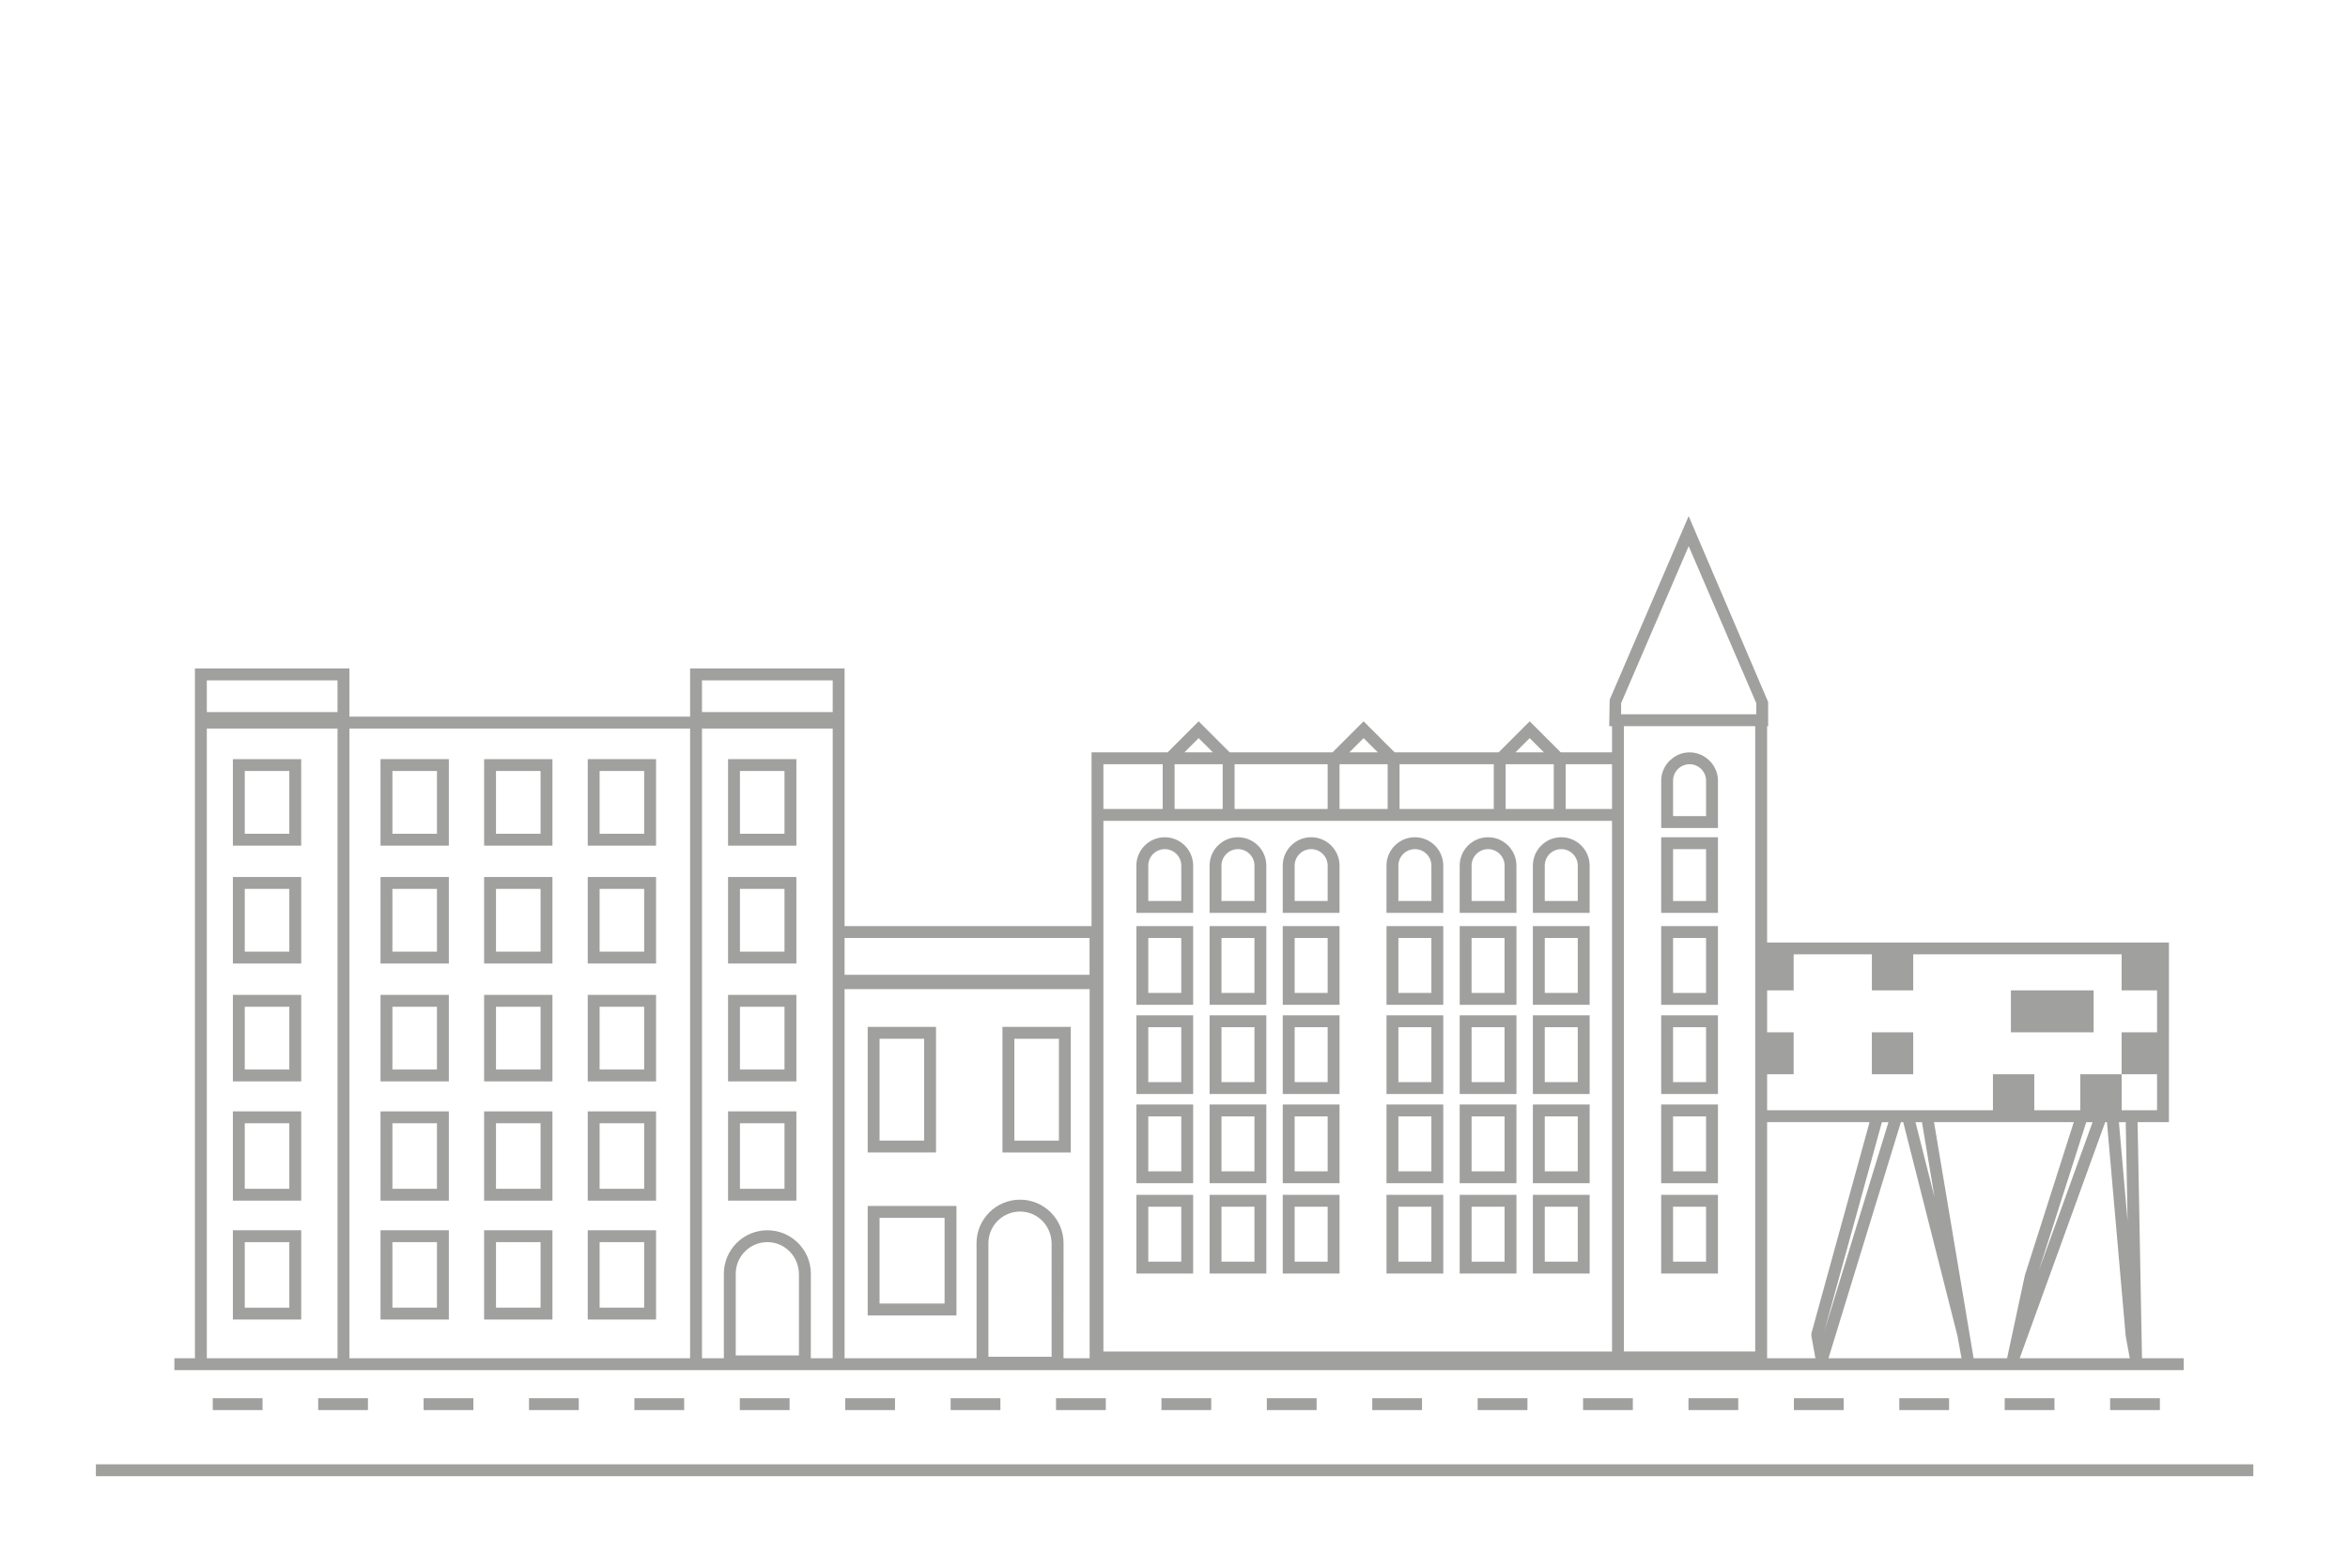 <?xml version="1.0" encoding="utf-8"?>
<!-- Generator: Adobe Illustrator 16.0.0, SVG Export Plug-In . SVG Version: 6.00 Build 0)  -->
<!DOCTYPE svg PUBLIC "-//W3C//DTD SVG 1.1//EN" "http://www.w3.org/Graphics/SVG/1.1/DTD/svg11.dtd">
<svg version="1.1" id="Ground" xmlns="http://www.w3.org/2000/svg" xmlns:xlink="http://www.w3.org/1999/xlink" x="0px" y="0px"
	 width="197.586px" height="132px" viewBox="0 0 197.586 132" enable-background="new 0 0 197.586 132" xml:space="preserve">
<g>
	<path fill="#A0A09F" d="M46.489,83.744h-5.75v7.284h5.75V83.744z M45.489,90.028h-3.75v-5.284h3.75V90.028z"/>
	<path fill="#A0A09F" d="M46.489,73.822h-5.75v7.284h5.75V73.822z M45.489,80.106h-3.75v-5.284h3.75V80.106z"/>
	<path fill="#A0A09F" d="M46.489,63.9h-5.75v7.283h5.75V63.9z M45.489,70.184h-3.75V64.9h3.75V70.184z"/>
	<path fill="#A0A09F" d="M46.489,93.551h-5.75v7.516h5.75V93.551z M45.489,100.066h-3.75v-5.516h3.75V100.066z"/>
	<path fill="#A0A09F" d="M19.597,91.028h5.75v-7.284h-5.75V91.028z M20.597,84.744h3.75v5.284h-3.75V84.744z"/>
	<path fill="#A0A09F" d="M19.597,81.106h5.75v-7.284h-5.75V81.106z M20.597,74.822h3.75v5.284h-3.75V74.822z"/>
	<path fill="#A0A09F" d="M19.597,71.184h5.75V63.9h-5.75V71.184z M20.597,64.9h3.75v5.283h-3.75V64.9z"/>
	<path fill="#A0A09F" d="M19.597,101.066h5.75v-7.516h-5.75V101.066z M20.597,94.551h3.75v5.516h-3.75V94.551z"/>
	<path fill="#A0A09F" d="M37.771,83.744h-5.75v7.284h5.75V83.744z M36.771,90.028h-3.75v-5.284h3.75V90.028z"/>
	<path fill="#A0A09F" d="M37.771,73.822h-5.75v7.284h5.75V73.822z M36.771,80.106h-3.75v-5.284h3.75V80.106z"/>
	<path fill="#A0A09F" d="M37.771,63.9h-5.75v7.283h5.75V63.9z M36.771,70.184h-3.75V64.9h3.75V70.184z"/>
	<path fill="#A0A09F" d="M37.771,93.551h-5.75v7.516h5.75V93.551z M36.771,100.066h-3.75v-5.516h3.75V100.066z"/>
	<path fill="#A0A09F" d="M55.208,83.744h-5.75v7.284h5.75V83.744z M54.208,90.028h-3.75v-5.284h3.75V90.028z"/>
	<path fill="#A0A09F" d="M55.208,73.822h-5.75v7.284h5.75V73.822z M54.208,80.106h-3.75v-5.284h3.75V80.106z"/>
	<path fill="#A0A09F" d="M55.208,63.9h-5.75v7.283h5.75V63.9z M54.208,70.184h-3.75V64.9h3.75V70.184z"/>
	<path fill="#A0A09F" d="M55.208,93.551h-5.75v7.516h5.75V93.551z M54.208,100.066h-3.75v-5.516h3.75V100.066z"/>
	<path fill="#A0A09F" d="M46.489,103.558h-5.75v7.515h5.75V103.558z M45.489,110.072h-3.75v-5.515h3.75V110.072z"/>
	<path fill="#A0A09F" d="M19.597,111.072h5.75v-7.515h-5.75V111.072z M20.597,104.558h3.75v5.515h-3.75V104.558z"/>
	<path fill="#A0A09F" d="M37.771,103.558h-5.75v7.515h5.75V103.558z M36.771,110.072h-3.75v-5.515h3.75V110.072z"/>
	<path fill="#A0A09F" d="M55.208,103.558h-5.75v7.515h5.75V103.558z M54.208,110.072h-3.75v-5.515h3.75V110.072z"/>
	<path fill="#A0A09F" d="M61.266,91.028h5.75v-7.284h-5.75V91.028z M62.266,84.744h3.75v5.284h-3.75V84.744z"/>
	<path fill="#A0A09F" d="M61.266,81.106h5.75v-7.284h-5.75V81.106z M62.266,74.822h3.75v5.284h-3.75V74.822z"/>
	<path fill="#A0A09F" d="M61.266,71.184h5.75V63.9h-5.75V71.184z M62.266,64.9h3.75v5.283h-3.75V64.9z"/>
	<path fill="#A0A09F" d="M61.266,101.066h5.75v-7.516h-5.75V101.066z M62.266,94.551h3.75v5.516h-3.75V94.551z"/>
	<path fill="#A0A09F" d="M78.766,86.438h-5.75V97.01h5.75V86.438z M77.766,96.01h-3.75v-8.572h3.75V96.01z"/>
	<path fill="#A0A09F" d="M73.016,110.727h7.471v-9.215h-7.471V110.727z M74.016,102.512h5.471v7.215h-5.471V102.512z"/>
	<path fill="#A0A09F" d="M84.358,97.01h5.75V86.438h-5.75V97.01z M85.358,87.438h3.75v8.572h-3.75V87.438z"/>
	<rect x="177.567" y="117.695" fill="#A0A09F" width="4.189" height="1"/>
	<rect x="168.698" y="117.695" fill="#A0A09F" width="4.188" height="1"/>
	<rect x="159.827" y="117.695" fill="#A0A09F" width="4.189" height="1"/>
	<rect x="150.958" y="117.695" fill="#A0A09F" width="4.188" height="1"/>
	<rect x="142.086" y="117.695" fill="#A0A09F" width="4.189" height="1"/>
	<rect x="133.217" y="117.695" fill="#A0A09F" width="4.188" height="1"/>
	<rect x="124.346" y="117.695" fill="#A0A09F" width="4.189" height="1"/>
	<rect x="115.477" y="117.695" fill="#A0A09F" width="4.188" height="1"/>
	<rect x="106.606" y="117.695" fill="#A0A09F" width="4.189" height="1"/>
	<rect x="97.737" y="117.695" fill="#A0A09F" width="4.188" height="1"/>
	<rect x="88.866" y="117.695" fill="#A0A09F" width="4.189" height="1"/>
	<rect x="79.997" y="117.695" fill="#A0A09F" width="4.188" height="1"/>
	<rect x="71.125" y="117.695" fill="#A0A09F" width="4.189" height="1"/>
	<rect x="62.256" y="117.695" fill="#A0A09F" width="4.188" height="1"/>
	<rect x="53.385" y="117.695" fill="#A0A09F" width="4.189" height="1"/>
	<rect x="44.516" y="117.695" fill="#A0A09F" width="4.188" height="1"/>
	<rect x="35.646" y="117.695" fill="#A0A09F" width="4.188" height="1"/>
	<rect x="26.775" y="117.695" fill="#A0A09F" width="4.188" height="1"/>
	<rect x="17.905" y="117.695" fill="#A0A09F" width="4.188" height="1"/>
	<rect x="157.518" y="86.896" fill="#A0A09F" width="3.48" height="3.531"/>
	<polygon fill="#A0A09F" points="176.18,86.896 176.18,83.365 172.7,83.365 169.219,83.365 169.219,86.896 172.7,86.896 	"/>
	<path fill="#A0A09F" d="M28.404,115.33h1h28.668h1h11h1h21.621h91.072v-1h-3.514l-0.371-19.871h2.637V79.333h-33.814V69.099v-1.026
		V63.33v-2.205h0.088v-2.033l-6.688-15.648l-6.646,15.45l-0.041,2.231h0.236v2.205h-4.314l-2.613-2.613l-2.613,2.613h-8.752
		l-2.613-2.613l-2.613,2.613h-8.654l-2.613-2.613l-2.613,2.613h-6.4v4.742v1.026v8.856H71.073V60.941v-0.617v-4.056h-13v4.056
		H29.404v-4.056h-13v4.056v0.617v53.389h-1.73v1h1.73H28.404z M61.913,114.094v-6.875c0-1.467,1.193-2.661,2.66-2.661
		c1.469,0,2.662,1.194,2.658,2.729v6.807H61.913z M83.176,114.204v-9.56c0-1.467,1.193-2.661,2.662-2.661
		c1.467,0,2.66,1.194,2.656,2.729v9.491H83.176z M89.495,114.33l0.004-9.686c0-2.019-1.643-3.661-3.66-3.661
		c-2.02,0-3.662,1.643-3.662,3.661v9.686H71.073V83.258h20.621v31.072H89.495z M92.852,68.072V64.33h4.99v3.742v0.026h-4.99V68.072z
		 M136.653,63.33v-2.205h11.051v2.205v0.5v0.5v3.742v0.026v0.474v0.026v0.474v0.026v10.234v0.5v0.5v3.032v3.531v3.531v3.031v1
		v19.306h-11.051V94.459v-1V80.333v-1V69.099v-0.026v-0.474v-0.026v-0.474v-0.026V64.33v-0.5V63.33z M135.653,68.072v0.026h-3.902
		v-0.026V64.33h3.902V68.072z M130.75,64.33v3.742v0.026h-4.049v-0.026V64.33H130.75z M125.702,68.072v0.026h-7.93v-0.026V64.33
		h7.93V68.072z M116.772,64.33v3.742v0.026h-4.049v-0.026V64.33H116.772z M111.723,68.072v0.026h-7.832v-0.026V64.33h7.832V68.072z
		 M102.891,64.33v3.742v0.026h-4.049v-0.026V64.33H102.891z M97.842,69.099h6.049h7.832h6.049h7.93h6.049h3.902v10.234v1v13.126v1
		v19.306H92.852V69.099H97.842z M148.704,114.33V94.459h8.621l-4.889,17.764l-0.01,0.222l0.342,1.886H148.704z M158.915,94.459
		l-5.396,17.6l4.844-17.599L158.915,94.459z M153.868,114.33l6.094-19.871h0.197l4.562,17.985l0.342,1.886H153.868z M174.51,94.459
		l-4.113,12.879l-1.5,6.992h-2.816l-3.332-19.871H174.51z M176.092,94.459l-4.531,12.516l3.998-12.515L176.092,94.459z
		 M162.797,100.797l-1.607-6.337l0.545-0.001L162.797,100.797z M169.959,114.33l7.195-19.871h0.148l1.576,17.985l0.342,1.886
		H169.959z M179.038,102.799l-0.73-8.339l0.574-0.001L179.038,102.799z M160.999,83.365v-3.032h17.539v3.032h2.98v3.531h-2.98v3.531
		h2.98v3.031h-2.146h-0.834v-3.031h-3.48v3.031h-3.871v-3.031h-3.48v3.031h-5.547h-2.568h-10.887v-3.031h2.232v-3.531h-2.232v-3.531
		h2.232v-3.032h6.582v3.032H160.999z M136.417,59.194l5.688-13.221l5.688,13.221v0.931h-11.375V59.194z M128.725,62.131l1.199,1.199
		h-2.398L128.725,62.131z M114.747,62.131l1.199,1.199h-2.398L114.747,62.131z M100.866,62.131l1.199,1.199h-2.398L100.866,62.131z
		 M91.686,78.955v3.098H71.073v-3.098H91.686z M70.073,82.053v1.205v31.072h-1.842l0.004-7.111c0-2.019-1.643-3.661-3.662-3.661
		c-2.018,0-3.66,1.643-3.66,3.661v7.111h-1.84V61.324h11v16.631V82.053z M59.073,57.269h11v2.673h-11V57.269z M58.073,61.324v53.006
		H29.404V61.324H58.073z M17.404,57.269h11v2.673h-11V57.269z M17.404,61.324h11v53.006h-11V61.324z"/>
	<rect x="8.07" y="123.259" fill="#A0A09F" width="181.549" height="1"/>
	<path fill="#A0A09F" d="M100.405,77.955h-4.777v6.625h4.777V77.955z M99.405,83.58h-2.777v-4.625h2.777V83.58z"/>
	<path fill="#A0A09F" d="M100.405,85.463h-4.777v6.625h4.777V85.463z M99.405,91.088h-2.777v-4.625h2.777V91.088z"/>
	<path fill="#A0A09F" d="M100.405,92.973h-4.777v6.625h4.777V92.973z M99.405,98.598h-2.777v-4.625h2.777V98.598z"/>
	<path fill="#A0A09F" d="M100.405,100.576h-4.777v6.625h4.777V100.576z M99.405,106.201h-2.777v-4.625h2.777V106.201z"/>
	<path fill="#A0A09F" d="M100.405,72.864c0-1.317-1.072-2.388-2.389-2.388s-2.389,1.07-2.389,2.388v3.979h4.777V72.864z
		 M99.405,75.843h-2.777v-2.979c0-0.766,0.623-1.388,1.389-1.388s1.389,0.622,1.389,1.388V75.843z"/>
	<path fill="#A0A09F" d="M106.563,77.955h-4.775v6.625h4.775V77.955z M105.563,83.58h-2.775v-4.625h2.775V83.58z"/>
	<path fill="#A0A09F" d="M106.563,85.463h-4.775v6.625h4.775V85.463z M105.563,91.088h-2.775v-4.625h2.775V91.088z"/>
	<path fill="#A0A09F" d="M106.563,92.973h-4.775v6.625h4.775V92.973z M105.563,98.598h-2.775v-4.625h2.775V98.598z"/>
	<path fill="#A0A09F" d="M106.563,100.576h-4.775v6.625h4.775V100.576z M105.563,106.201h-2.775v-4.625h2.775V106.201z"/>
	<path fill="#A0A09F" d="M106.563,72.864c0-1.317-1.07-2.388-2.387-2.388c-1.318,0-2.389,1.07-2.389,2.388v3.979h4.775V72.864z
		 M105.563,75.843h-2.775v-2.979c0-0.766,0.623-1.388,1.389-1.388s1.387,0.622,1.387,1.388V75.843z"/>
	<path fill="#A0A09F" d="M112.723,77.955h-4.777v6.625h4.777V77.955z M111.723,83.58h-2.777v-4.625h2.777V83.58z"/>
	<path fill="#A0A09F" d="M112.723,85.463h-4.777v6.625h4.777V85.463z M111.723,91.088h-2.777v-4.625h2.777V91.088z"/>
	<path fill="#A0A09F" d="M112.723,92.973h-4.777v6.625h4.777V92.973z M111.723,98.598h-2.777v-4.625h2.777V98.598z"/>
	<path fill="#A0A09F" d="M112.723,100.576h-4.777v6.625h4.777V100.576z M111.723,106.201h-2.777v-4.625h2.777V106.201z"/>
	<path fill="#A0A09F" d="M112.723,72.864c0-1.317-1.072-2.388-2.389-2.388s-2.389,1.07-2.389,2.388v3.979h4.777V72.864z
		 M111.723,75.843h-2.777v-2.979c0-0.766,0.623-1.388,1.389-1.388s1.389,0.622,1.389,1.388V75.843z"/>
	<path fill="#A0A09F" d="M121.452,77.955h-4.777v6.625h4.777V77.955z M120.452,83.58h-2.777v-4.625h2.777V83.58z"/>
	<path fill="#A0A09F" d="M121.452,85.463h-4.777v6.625h4.777V85.463z M120.452,91.088h-2.777v-4.625h2.777V91.088z"/>
	<path fill="#A0A09F" d="M121.452,92.973h-4.777v6.625h4.777V92.973z M120.452,98.598h-2.777v-4.625h2.777V98.598z"/>
	<path fill="#A0A09F" d="M121.452,100.576h-4.777v6.625h4.777V100.576z M120.452,106.201h-2.777v-4.625h2.777V106.201z"/>
	<path fill="#A0A09F" d="M121.452,72.864c0-1.317-1.072-2.388-2.389-2.388s-2.389,1.07-2.389,2.388v3.979h4.777V72.864z
		 M120.452,75.843h-2.777v-2.979c0-0.766,0.623-1.388,1.389-1.388s1.389,0.622,1.389,1.388V75.843z"/>
	<path fill="#A0A09F" d="M127.61,84.58v-4.247v-1v-1.378h-4.775v1.378v1v3.032v1.215h2.857H127.61z M123.834,83.58v-0.215v-3.032v-1
		v-0.378h2.775v0.378v1v3.247h-0.918H123.834z"/>
	<path fill="#A0A09F" d="M127.61,92.088v-6.625h-1.918h-2.857v1.434v3.531v1.66h2.799H127.61z M123.834,91.088v-0.66v-3.531v-0.434
		h1.857h0.918v4.625h-0.977H123.834z"/>
	<path fill="#A0A09F" d="M127.61,94.459v-1v-0.486h-1.977h-2.799v0.486v0.501v0.499v5.139h4.775V94.459z M126.61,98.598h-2.775
		v-4.139v-0.486h2.775v0.486V98.598z"/>
	<path fill="#A0A09F" d="M127.61,100.576h-4.775v6.625h4.775V100.576z M126.61,106.201h-2.775v-4.625h2.775V106.201z"/>
	<path fill="#A0A09F" d="M127.61,72.864c0-1.317-1.07-2.388-2.387-2.388c-1.318,0-2.389,1.07-2.389,2.388v3.979h4.775V72.864z
		 M126.61,75.843h-2.775v-2.979c0-0.766,0.623-1.388,1.389-1.388s1.387,0.622,1.387,1.388V75.843z"/>
	<path fill="#A0A09F" d="M133.77,83.365v-3.032v-0.5v-0.5v-1.378h-4.777v1.378v1v4.247h4.777V83.365z M132.77,83.58h-2.777v-3.247
		v-1v-0.378h2.777v0.378v0.5v0.5v3.032V83.58z"/>
	<path fill="#A0A09F" d="M133.77,90.428v-3.531v-1.434h-4.777v6.625h4.777V90.428z M132.77,91.088h-2.777v-4.625h2.777v0.434v3.531
		V91.088z"/>
	<path fill="#A0A09F" d="M133.77,94.459v-1v-0.486h-4.777v0.486v1v5.139h4.777V94.459z M132.77,98.598h-2.777v-4.139v-0.486h2.777
		v0.486V98.598z"/>
	<path fill="#A0A09F" d="M133.77,100.576h-4.777v6.625h4.777V100.576z M132.77,106.201h-2.777v-4.625h2.777V106.201z"/>
	<path fill="#A0A09F" d="M133.77,72.864c0-1.317-1.072-2.388-2.389-2.388s-2.389,1.07-2.389,2.388v3.979h4.777V72.864z
		 M132.77,75.843h-2.777v-2.979c0-0.766,0.623-1.388,1.389-1.388s1.389,0.622,1.389,1.388V75.843z"/>
	<path fill="#A0A09F" d="M144.567,84.58v-4.247v-1v-1.378h-4.777v1.378v1v3.032v1.215h1.828H144.567z M140.79,83.58v-0.215v-3.032
		v-1v-0.378h2.777v0.378v1v3.247h-1.949H140.79z"/>
	<path fill="#A0A09F" d="M144.567,70.477h-4.777v6.366h4.777V70.477z M143.567,75.843h-2.777v-4.366h2.777V75.843z"/>
	<path fill="#A0A09F" d="M144.567,92.088v-1.66v-4.965h-2.949h-1.828v1.434v5.191h4.186H144.567z M143.567,91.088h-2.777v-4.191
		v-0.434h0.828h1.949V91.088z"/>
	<path fill="#A0A09F" d="M144.567,94.459V93.96v-0.501v-0.486h-0.592h-4.186v0.486v1v5.139h4.777V94.459z M143.567,98.598h-2.777
		v-4.139v-0.486h2.777v0.486V98.598z"/>
	<path fill="#A0A09F" d="M144.567,100.576h-4.777v6.625h4.777V100.576z M143.567,106.201h-2.777v-4.625h2.777V106.201z"/>
	<path fill="#A0A09F" d="M144.567,69.099v-0.026v-0.474v-0.026v-0.474v-0.026v-2.354c0-0.52-0.17-0.996-0.453-1.389
		c-0.137-0.19-0.303-0.356-0.49-0.5c-0.402-0.309-0.898-0.5-1.445-0.5c-0.545,0-1.043,0.191-1.445,0.5
		c-0.186,0.144-0.354,0.31-0.49,0.5c-0.281,0.393-0.453,0.869-0.453,1.389v2.354v0.026v0.474v0.026v0.474v0.026v0.599h4.777V69.099z
		 M140.79,68.572v-0.474v-0.026v-2.354c0-0.766,0.623-1.389,1.389-1.389s1.389,0.623,1.389,1.389v2.354v0.026v0.474v0.026v0.099
		h-2.777v-0.099V68.572z"/>
</g>
</svg>

